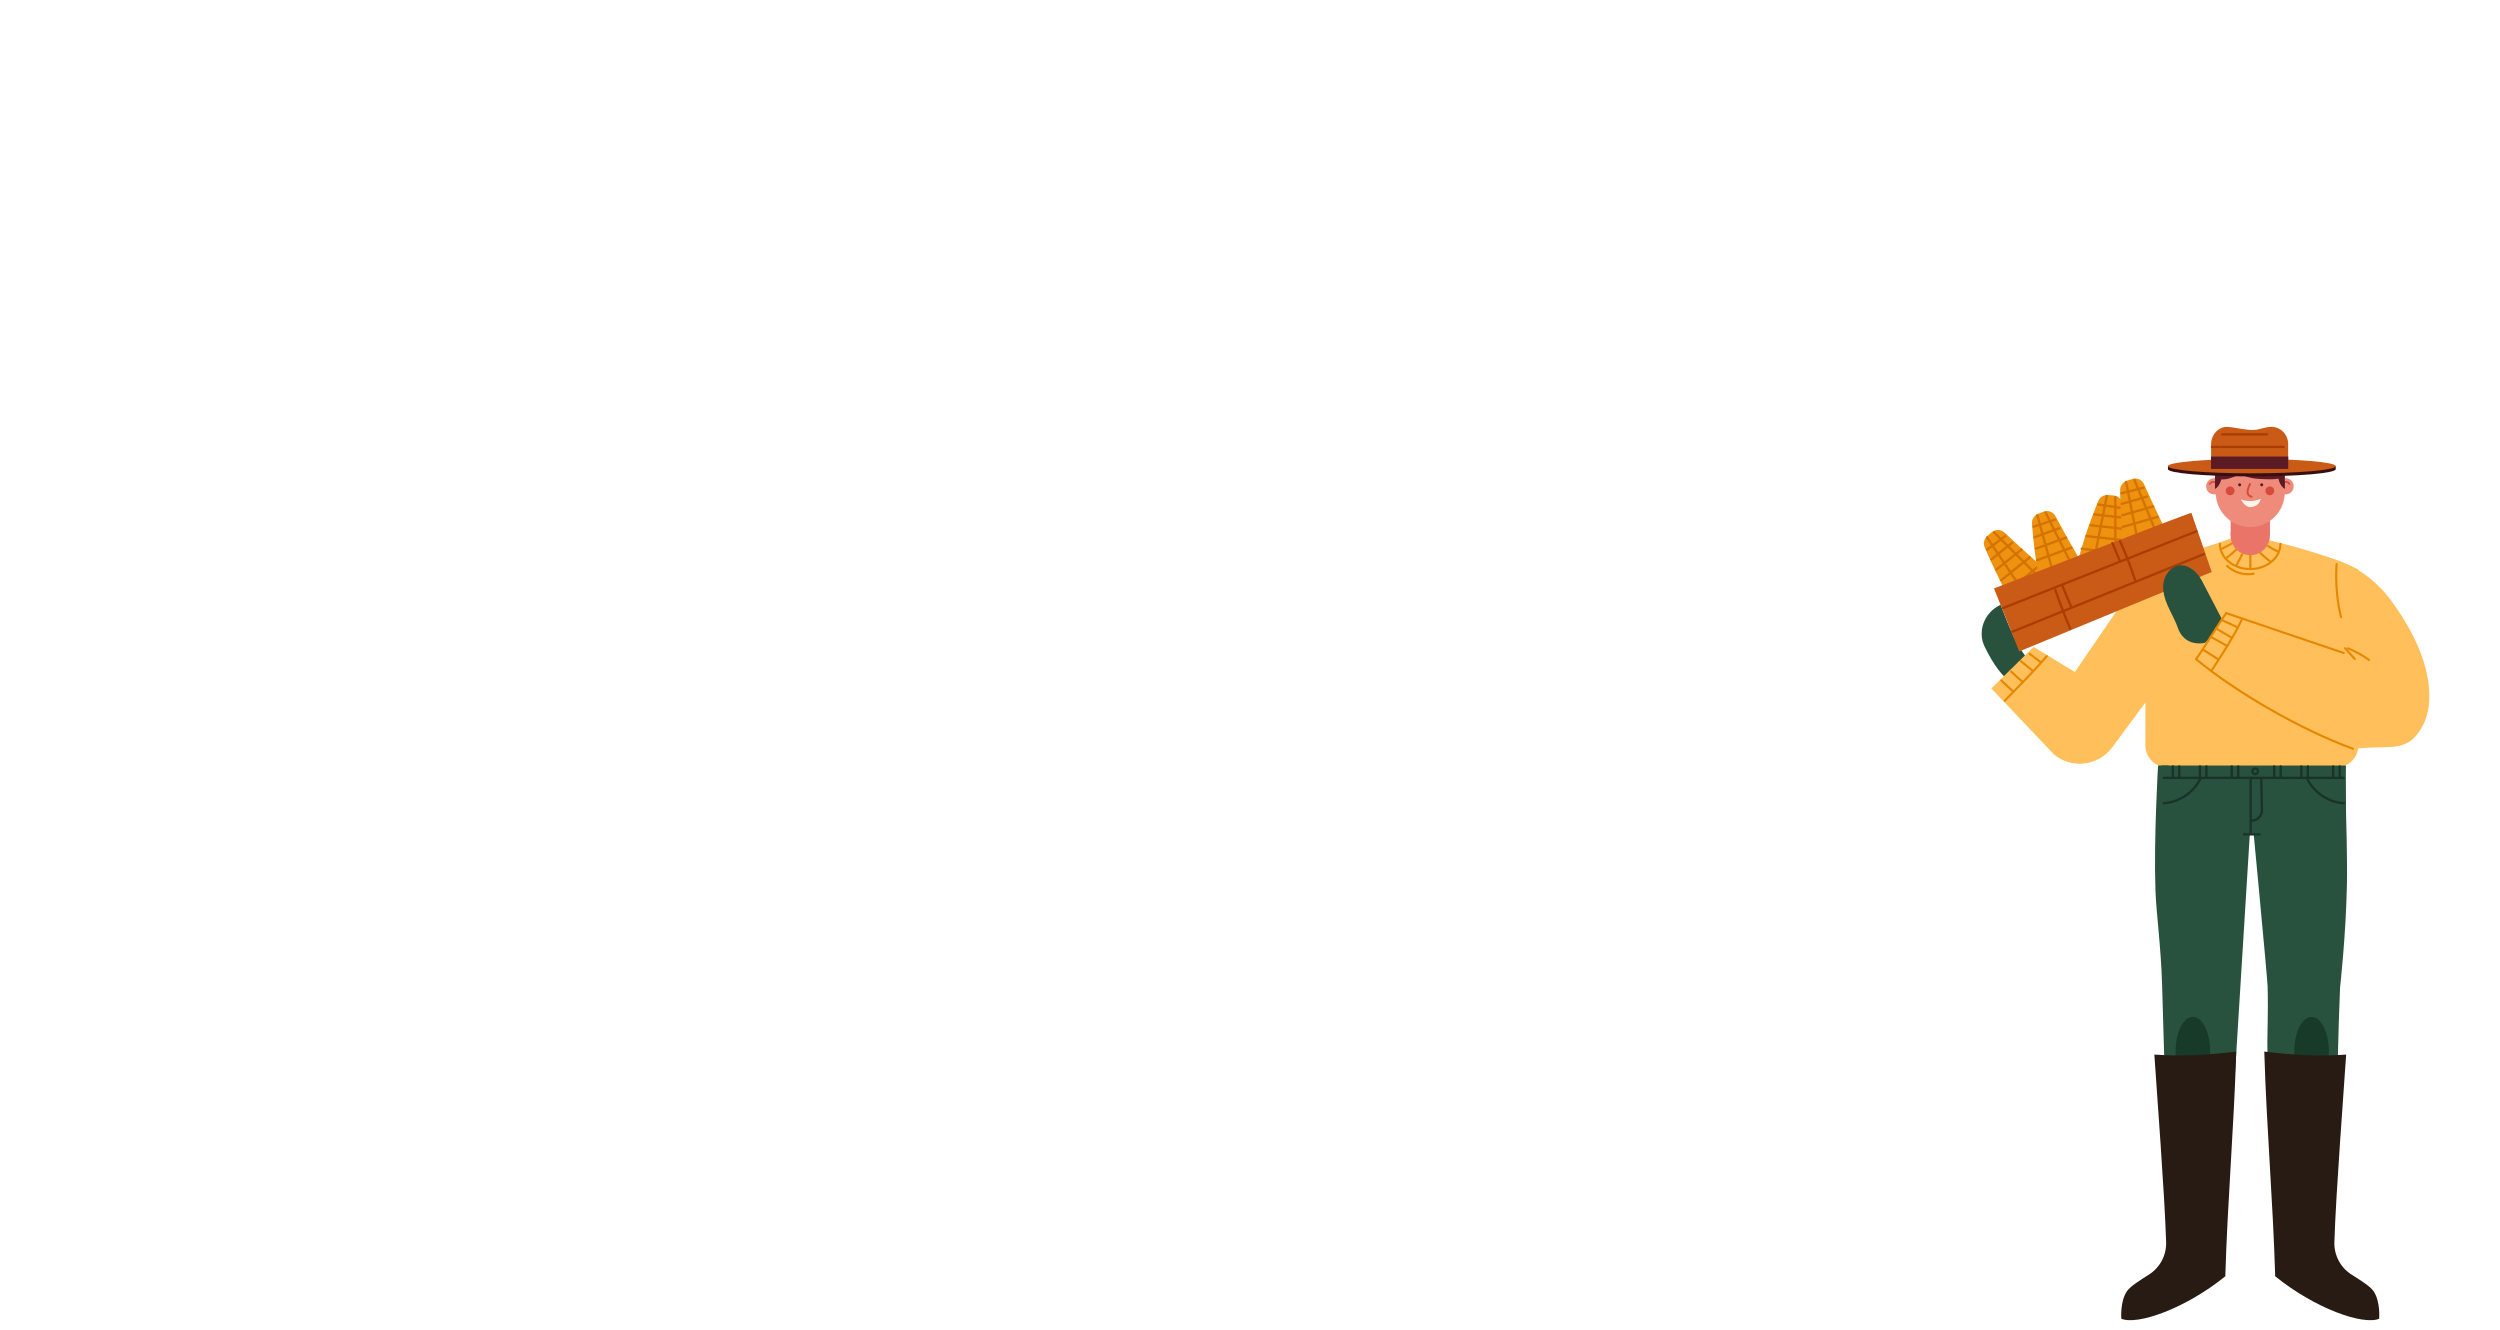 <svg width="940" height="500" viewBox="0 0 940 500" fill="none" xmlns="http://www.w3.org/2000/svg">
<path d="M757.695 258.005C752.559 254.154 749.614 250.029 746.248 243.208C743.429 237.494 745.975 230.329 752.2 227.397C755.636 235.952 758.045 243.385 763.825 249.264C765.368 250.833 765.758 251.162 765.758 251.162" fill="#28523E"/>
<path d="M748.73 258.867L764.611 243.257L780.16 252.666L807.713 212.4L813.308 225.533L818.482 248.162L794.193 281.004C789.041 287.97 779.117 289.227 772.391 283.765L748.73 258.867Z" fill="#FFC05C"/>
<path d="M753.787 263.469C758.989 258.061 764.723 252.48 769.555 246.74" stroke="#E58800" stroke-width="0.81" stroke-miterlimit="10" stroke-linecap="round" stroke-linejoin="round"/>
<path d="M752.496 255.846L757.029 260.134" stroke="#E58800" stroke-width="0.81" stroke-miterlimit="10" stroke-linecap="round" stroke-linejoin="round"/>
<path d="M756.2 252.527C757.774 254.014 758.943 255.06 760.595 256.458" stroke="#E58800" stroke-width="0.81" stroke-miterlimit="10" stroke-linecap="round" stroke-linejoin="round"/>
<path d="M759.867 248.614C761.388 249.853 762.91 251.092 764.431 252.33" stroke="#E58800" stroke-width="0.81" stroke-miterlimit="10" stroke-linecap="round" stroke-linejoin="round"/>
<path d="M763.161 245.855L767.152 248.886" stroke="#E58800" stroke-width="0.81" stroke-miterlimit="10" stroke-linecap="round" stroke-linejoin="round"/>
<path d="M886.735 214.194V280.253C886.735 284.824 883.029 288.53 878.459 288.53H814.929C810.35 288.53 806.641 284.811 806.653 280.232L806.827 212.696C815.947 209.189 829.546 206.021 838.666 202.514C838.505 202.514 852.596 202.994 852.596 202.994C852.596 202.994 875.207 208.13 886.735 214.194Z" fill="#FFC05C"/>
<path d="M857.435 204.472C857.435 209.716 852.34 213.968 846.055 213.968C839.77 213.968 834.675 209.717 834.675 204.472" stroke="#E58800" stroke-width="0.81" stroke-miterlimit="10" stroke-linecap="round" stroke-linejoin="round"/>
<path d="M846.129 208.758V213.678" stroke="#E58800" stroke-width="0.81" stroke-miterlimit="10" stroke-linecap="round" stroke-linejoin="round"/>
<path d="M849.852 207.913C851.095 209.084 852.392 210.197 853.737 211.248" stroke="#E58800" stroke-width="0.81" stroke-miterlimit="10" stroke-linecap="round" stroke-linejoin="round"/>
<path d="M852.791 205.304C854.009 206.133 855.299 206.858 856.641 207.467" stroke="#E58800" stroke-width="0.81" stroke-miterlimit="10" stroke-linecap="round" stroke-linejoin="round"/>
<path d="M840.827 206.656C839.584 207.827 838.287 208.94 836.942 209.991" stroke="#E58800" stroke-width="0.81" stroke-miterlimit="10" stroke-linecap="round" stroke-linejoin="round"/>
<path d="M839.146 204.361L834.999 206.58" stroke="#E58800" stroke-width="0.81" stroke-miterlimit="10" stroke-linecap="round" stroke-linejoin="round"/>
<path d="M840.939 212.541L843.046 208.432" stroke="#E58800" stroke-width="0.81" stroke-miterlimit="10" stroke-linecap="round" stroke-linejoin="round"/>
<path d="M761.44 233.282C755.333 226.488 748.788 211.796 746.225 205.714C745.585 204.197 746.052 202.46 747.33 201.421C747.86 200.991 748.358 200.555 748.874 200.123C750.298 198.929 752.394 199.012 753.743 200.289C761.803 207.914 769.845 215.149 778.699 221.928" fill="#EF920F"/>
<path d="M747.159 206.637C749.171 205.144 751.977 203.061 753.989 201.569" stroke="#D37300" stroke-width="0.887" stroke-miterlimit="10" stroke-linecap="round"/>
<path d="M748.73 210.309C750.742 208.816 754.522 205.606 756.534 204.113" stroke="#D37300" stroke-width="0.887" stroke-miterlimit="10" stroke-linecap="round"/>
<path d="M750.611 214.159C752.622 212.666 758.074 208.129 760.086 206.637" stroke="#D37300" stroke-width="0.887" stroke-miterlimit="10" stroke-linecap="round"/>
<path d="M752.411 218.144C754.423 216.651 761.182 211.076 763.194 209.583" stroke="#D37300" stroke-width="0.887" stroke-miterlimit="10" stroke-linecap="round"/>
<path d="M754.53 222.817C756.542 221.324 764.701 214.167 766.712 212.675" stroke="#D37300" stroke-width="0.887" stroke-miterlimit="10" stroke-linecap="round"/>
<path d="M749.73 200.151C750.202 200.644 770.455 220.803 770.455 220.803" stroke="#D37300" stroke-width="0.887" stroke-miterlimit="10" stroke-linecap="round"/>
<path d="M747.159 202.106L761.957 224.221" stroke="#D37300" stroke-width="0.887" stroke-miterlimit="10" stroke-linecap="round"/>
<path d="M769.696 227.833C766.061 219.452 764.517 203.442 764.017 196.862C763.892 195.22 764.886 193.721 766.427 193.142C767.066 192.902 767.677 192.647 768.303 192.401C770.032 191.721 771.993 192.465 772.868 194.104C778.091 203.893 783.421 213.306 789.665 222.544" fill="#EF920F"/>
<path d="M764.611 198.033C766.992 197.256 770.315 196.172 772.696 195.394" stroke="#D37300" stroke-width="0.887" stroke-miterlimit="10" stroke-linecap="round"/>
<path d="M764.935 202.014C767.316 201.237 771.92 199.393 774.302 198.616" stroke="#D37300" stroke-width="0.887" stroke-miterlimit="10" stroke-linecap="round"/>
<path d="M765.497 206.262C767.878 205.485 774.488 202.913 776.869 202.136" stroke="#D37300" stroke-width="0.887" stroke-miterlimit="10" stroke-linecap="round"/>
<path d="M765.939 210.613C768.32 209.836 776.5 206.694 778.881 205.917" stroke="#D37300" stroke-width="0.887" stroke-miterlimit="10" stroke-linecap="round"/>
<path d="M766.465 215.716C768.846 214.939 778.855 210.742 781.237 209.965" stroke="#D37300" stroke-width="0.887" stroke-miterlimit="10" stroke-linecap="round"/>
<path d="M769.108 192.699C769.4 193.316 782.207 218.861 782.207 218.861" stroke="#D37300" stroke-width="0.887" stroke-miterlimit="10" stroke-linecap="round"/>
<path d="M766.048 193.737L773.063 219.405" stroke="#D37300" stroke-width="0.887" stroke-miterlimit="10" stroke-linecap="round"/>
<path d="M780.16 218.618C780.662 209.496 786.45 194.49 788.949 188.382C789.572 186.858 791.132 185.962 792.77 186.135C793.449 186.206 794.109 186.252 794.779 186.312C796.629 186.478 798.05 188.021 798.098 189.878C798.385 200.969 798.937 211.773 800.384 222.829" fill="#EF920F"/>
<path d="M788.955 189.695C791.432 190.066 794.888 190.584 797.366 190.956" stroke="#D37300" stroke-width="0.887" stroke-miterlimit="10" stroke-linecap="round"/>
<path d="M787.462 193.4C789.939 193.771 794.882 194.184 797.359 194.555" stroke="#D37300" stroke-width="0.887" stroke-miterlimit="10" stroke-linecap="round"/>
<path d="M786.063 197.45C788.54 197.821 795.602 198.481 798.079 198.852" stroke="#D37300" stroke-width="0.887" stroke-miterlimit="10" stroke-linecap="round"/>
<path d="M784.51 201.538C786.987 201.909 795.708 202.763 798.185 203.134" stroke="#D37300" stroke-width="0.887" stroke-miterlimit="10" stroke-linecap="round"/>
<path d="M782.696 206.337C785.173 206.708 796.002 207.437 798.479 207.808" stroke="#D37300" stroke-width="0.887" stroke-miterlimit="10" stroke-linecap="round"/>
<path d="M795.365 186.939C795.349 187.621 795.364 216.197 795.364 216.197" stroke="#D37300" stroke-width="0.887" stroke-miterlimit="10" stroke-linecap="round"/>
<path d="M792.164 186.498L786.944 212.59" stroke="#D37300" stroke-width="0.887" stroke-miterlimit="10" stroke-linecap="round"/>
<path d="M800.625 215.543C797.597 206.924 797.199 190.845 797.17 184.245C797.163 182.599 798.261 181.174 799.839 180.706C800.493 180.512 801.12 180.302 801.763 180.101C803.536 179.546 805.44 180.428 806.195 182.125C810.706 192.261 815.351 202.031 820.921 211.691" fill="#EF920F"/>
<path d="M797.678 185.456C800.109 184.851 803.5 184.006 805.931 183.401" stroke="#D37300" stroke-width="0.887" stroke-miterlimit="10" stroke-linecap="round"/>
<path d="M797.717 189.45C800.148 188.845 804.871 187.334 807.302 186.728" stroke="#D37300" stroke-width="0.887" stroke-miterlimit="10" stroke-linecap="round"/>
<path d="M797.975 193.728C800.406 193.123 807.182 191.029 809.613 190.423" stroke="#D37300" stroke-width="0.887" stroke-miterlimit="10" stroke-linecap="round"/>
<path d="M798.106 198.098C800.537 197.493 808.919 194.943 811.35 194.337" stroke="#D37300" stroke-width="0.887" stroke-miterlimit="10" stroke-linecap="round"/>
<path d="M798.266 203.227C800.697 202.622 810.98 199.149 813.41 198.544" stroke="#D37300" stroke-width="0.887" stroke-miterlimit="10" stroke-linecap="round"/>
<path d="M802.544 180.456C802.791 181.092 813.743 207.485 813.743 207.485" stroke="#D37300" stroke-width="0.887" stroke-miterlimit="10" stroke-linecap="round"/>
<path d="M799.419 181.274L804.584 207.377" stroke="#D37300" stroke-width="0.887" stroke-miterlimit="10" stroke-linecap="round"/>
<path d="M749.73 221.247L759.247 244.939L831.608 215.065L823.974 192.826C822.978 192.825 749.73 221.247 749.73 221.247Z" fill="#CA5B17"/>
<path d="M753.13 228.636L825.844 199.779" stroke="#AA3D00" stroke-width="0.887" stroke-miterlimit="10" stroke-linecap="round" stroke-linejoin="round"/>
<path d="M756.677 237.504L828.726 208.314" stroke="#AA3D00" stroke-width="0.887" stroke-miterlimit="10" stroke-linecap="round" stroke-linejoin="round"/>
<path d="M775.52 220.397L778.698 228.045" stroke="#AA3D00" stroke-width="0.887" stroke-miterlimit="10" stroke-linecap="round" stroke-linejoin="round"/>
<path d="M794.253 204.213L797.098 210.975" stroke="#AA3D00" stroke-width="0.887" stroke-miterlimit="10" stroke-linecap="round" stroke-linejoin="round"/>
<path d="M797.159 203.535C799.335 208.375 801.252 213.331 802.899 218.375" stroke="#AA3D00" stroke-width="0.887" stroke-miterlimit="10" stroke-linecap="round" stroke-linejoin="round"/>
<path d="M772.785 221.721C774.475 226.684 776.352 231.583 778.41 236.405" stroke="#AA3D00" stroke-width="0.887" stroke-miterlimit="10" stroke-linecap="round" stroke-linejoin="round"/>
<path d="M835.384 232.697L827.892 218.315C827.1 216.828 826.067 215.466 824.752 214.413C818.745 209.599 813.651 214.963 813.354 220.08C813.146 223.668 814.691 227.104 816.287 230.325C817.22 232.208 818.195 234.12 818.88 236.101C820.409 240.527 824.097 242.487 828.727 241.789C828.487 241.849 828.978 241.751 828.727 241.789C830.737 241.29 835.384 232.697 835.384 232.697Z" fill="#28523E"/>
<path d="M853.501 188.584H838.722V201.294H853.501V188.584Z" fill="#EA7468"/>
<path d="M851.325 206.56C854.21 203.675 854.21 198.997 851.325 196.112C848.44 193.226 843.762 193.226 840.877 196.112C837.992 198.997 837.992 203.675 840.877 206.56C843.762 209.445 848.44 209.445 851.325 206.56Z" fill="#EA7468"/>
<path d="M846.09 198.191C838.957 198.191 833.121 192.355 833.121 185.222V179.236C833.121 178.745 833.149 178.261 833.202 177.784C833.929 171.328 839.447 166.267 846.09 166.267C852.777 166.267 858.324 171.396 858.992 177.915C859.036 178.35 859.059 178.79 859.059 179.236V185.222C859.059 192.355 853.223 198.191 846.09 198.191Z" fill="#EF8B7B"/>
<path d="M842.67 182.292C842.67 182.607 842.415 182.862 842.1 182.862C841.785 182.862 841.53 182.607 841.53 182.292C841.53 181.977 841.785 181.722 842.1 181.722C842.415 181.722 842.67 181.977 842.67 182.292Z" fill="#5C1A25"/>
<path d="M850.968 182.292C850.968 182.607 850.713 182.862 850.398 182.862C850.083 182.862 849.828 182.607 849.828 182.292C849.828 181.977 850.083 181.722 850.398 181.722C850.712 181.722 850.968 181.977 850.968 182.292Z" fill="#5C1A25"/>
<path d="M845.986 181.971C845.835 182.355 845.684 182.739 845.533 183.123C845.329 183.642 845.122 184.17 845.08 184.726C845.037 185.282 845.182 185.88 845.589 186.261C845.868 186.522 846.239 186.658 846.599 186.786" stroke="#D64B3C" stroke-width="0.76" stroke-miterlimit="10" stroke-linecap="round"/>
<path d="M838.537 186.22C839.455 186.22 840.2 185.475 840.2 184.557C840.2 183.639 839.455 182.894 838.537 182.894C837.619 182.894 836.874 183.639 836.874 184.557C836.874 185.475 837.619 186.22 838.537 186.22Z" fill="#D64B3C"/>
<path d="M853.454 186.22C854.372 186.22 855.117 185.475 855.117 184.557C855.117 183.639 854.372 182.894 853.454 182.894C852.536 182.894 851.791 183.639 851.791 184.557C851.791 185.475 852.536 186.22 853.454 186.22Z" fill="#D64B3C"/>
<path d="M850.047 187.476C849.733 189.619 847.836 190.542 846.493 190.687C845.151 190.832 843.59 189.776 842.564 187.808C844.837 188.53 847.645 188.75 850.047 187.476Z" fill="#FFF6EB"/>
<path d="M862.432 182.862C862.432 184.541 861.071 185.902 859.392 185.902C857.713 185.902 856.352 184.541 856.352 182.862C856.352 181.183 857.713 179.822 859.392 179.822C861.071 179.822 862.432 181.183 862.432 182.862Z" fill="#EF8B7B"/>
<path d="M858.804 181.398C859.465 180.929 860.354 181.193 860.817 181.996" stroke="#D64B3C" stroke-width="0.646" stroke-miterlimit="10" stroke-linecap="round"/>
<path d="M835.576 182.862C835.576 184.541 834.215 185.902 832.536 185.902C830.857 185.902 829.496 184.541 829.496 182.862C829.496 181.183 830.857 179.822 832.536 179.822C834.215 179.822 835.576 181.183 835.576 182.862Z" fill="#EF8B7B"/>
<path d="M832.884 181.398C832.223 180.929 831.334 181.193 830.871 181.996" stroke="#D64B3C" stroke-width="0.646" stroke-miterlimit="10" stroke-linecap="round"/>
<path d="M859.04 177.197L859.08 179.162C856.459 180.649 852.256 180.172 849.091 180.049C844.838 179.883 840.681 177.527 840.31 177.306" fill="#5C1A25"/>
<path d="M859.088 179.13L859.125 183.839C858.592 183.611 858.207 183.142 857.844 182.69C857.289 181.998 856.564 180.258 856.716 179.384" fill="#5C1A25"/>
<path d="M832.865 179.869C832.84 179.869 833.167 179.864 833.142 179.864C836.523 181.046 839.955 179.518 842.752 177.816C843.04 177.641 843.412 177.608 843.571 177.311C843.423 177.311 832.836 177.144 832.836 177.144C832.836 177.193 832.866 177.105 832.866 177.154L832.865 179.869Z" fill="#5C1A25"/>
<path d="M832.863 179.13L832.827 183.839C833.36 183.611 833.745 183.142 834.108 182.69C834.663 181.998 835.388 180.258 835.236 179.384" fill="#5C1A25"/>
<path d="M832.884 177.784C833.626 171.328 839.257 166.267 846.035 166.267C852.859 166.267 858.519 171.396 859.2 177.915" fill="#5C1A25"/>
<path d="M878.229 176.421C878.229 177.918 864.11 179.131 846.693 179.131C829.276 179.131 815.158 177.918 815.158 176.421C815.158 176.249 815.158 175.176 815.158 175.176C815.158 175.176 831.275 173.711 846.693 173.711C862.445 173.711 878.229 175.265 878.229 175.265C878.229 175.265 878.229 176.277 878.229 176.421Z" fill="#380E12"/>
<path d="M846.694 177.975C864.11 177.975 878.229 176.762 878.229 175.265C878.229 173.768 864.11 172.555 846.694 172.555C829.278 172.555 815.159 173.768 815.159 175.265C815.159 176.762 829.278 177.975 846.694 177.975Z" fill="#CA5B17"/>
<path d="M860.348 176.322H831.377V166.964C831.377 163.399 834.281 160.193 837.833 160.508C840.117 160.71 844.636 161.726 846.928 161.679C849.991 161.616 850.928 160.616 853.893 160.508C857.456 160.377 860.349 163.398 860.349 166.964L860.348 176.322Z" fill="#CA5B17"/>
<path d="M860.384 171.667H831.342V176.322H860.384V171.667Z" fill="#5C1A25"/>
<path d="M831.711 168.046H858.65" stroke="#AA3D00" stroke-width="0.887" stroke-miterlimit="10" stroke-linecap="round" stroke-linejoin="round"/>
<path d="M835.554 163.317H852.413" stroke="#AA3D00" stroke-width="0.887" stroke-miterlimit="10" stroke-linecap="round" stroke-linejoin="round"/>
<path d="M825.696 247.849C836.942 256.864 878.724 282.483 885.882 281.532C898.477 279.858 905.259 283.83 911.114 272.554C914.681 265.684 916.267 249.701 899.614 226.554C892.722 216.975 883.526 210.914 871.898 208.904C870.374 208.64 868.013 209.48 868.76 210.836C865.526 221.236 864.412 229.36 867.897 239.679C871.78 241.959 876.021 243.558 879.333 246.609C879.333 246.609 840.512 230.235 837.224 229.819L825.696 247.849Z" fill="#FFC05C"/>
<path d="M837.072 230.553C850.971 235.264 867.331 240.81 881.23 245.522" stroke="#E58800" stroke-width="0.81" stroke-miterlimit="10" stroke-linecap="round" stroke-linejoin="round"/>
<path d="M884.711 281.533C865.625 274.577 841.395 260.743 825.696 247.85C827.167 246.046 835.949 231.841 837.072 230.554" stroke="#E58800" stroke-width="0.81" stroke-miterlimit="10" stroke-linecap="round" stroke-linejoin="round"/>
<path d="M831.524 252.137C831.524 252.137 839.949 239.68 843.003 232.756" stroke="#E58800" stroke-width="0.81" stroke-miterlimit="10" stroke-linecap="round" stroke-linejoin="round"/>
<path d="M828.414 244.306C830.294 245.511 832.174 246.717 834.054 247.922" stroke="#E58800" stroke-width="0.81" stroke-miterlimit="10" stroke-linecap="round" stroke-linejoin="round"/>
<path d="M831.234 239.446L837.44 242.895" stroke="#E58800" stroke-width="0.81" stroke-miterlimit="10" stroke-linecap="round" stroke-linejoin="round"/>
<path d="M833.27 236.323L839.25 239.869" stroke="#E58800" stroke-width="0.81" stroke-miterlimit="10" stroke-linecap="round" stroke-linejoin="round"/>
<path d="M835.384 233.123L841.437 235.949" stroke="#E58800" stroke-width="0.81" stroke-miterlimit="10" stroke-linecap="round" stroke-linejoin="round"/>
<path d="M878.563 212.082C878.11 218.775 878.669 225.536 880.214 232.064" stroke="#E58800" stroke-width="0.81" stroke-miterlimit="10" stroke-linecap="round" stroke-linejoin="round"/>
<path d="M881.761 243.74C882.97 245.086 884.178 246.431 885.387 247.777" stroke="#E58800" stroke-width="0.81" stroke-miterlimit="10" stroke-linecap="round" stroke-linejoin="round"/>
<path d="M882.894 243.782C885.663 244.919 888.299 246.38 890.73 248.127" stroke="#E58800" stroke-width="0.81" stroke-miterlimit="10" stroke-linecap="round" stroke-linejoin="round"/>
<path d="M880.38 313.544H814.095L812.838 287.828H882.006L880.38 313.544Z" fill="#28523E"/>
<path d="M846.683 301.535L842.399 370.718L836.042 473.382H815.942C815.942 473.382 814.29 414.646 812.952 370.393C812.501 355.478 810.753 343.542 810.448 334.721C809.781 315.388 811.436 287.813 811.436 287.813H815.199" fill="#28523E"/>
<path d="M882.006 287.828L882.115 305.722C882.115 305.722 882.629 323.069 882.448 332.389C882.073 351.739 879.865 371.306 879.865 371.306L879.399 384.046L876.979 473.384H856.879C856.879 473.384 851.789 410.574 852.615 386.557C852.73 383.2 852.756 374.163 852.615 370.807C852.423 366.251 846.24 301.537 846.24 301.537" fill="#28523E"/>
<path d="M813.577 292.483H881.23" stroke="#193326" stroke-width="0.887" stroke-miterlimit="10" stroke-linecap="round" stroke-linejoin="round"/>
<path d="M846.24 292.483V312.954" stroke="#193326" stroke-width="0.887" stroke-miterlimit="10" stroke-linecap="round" stroke-linejoin="round"/>
<path d="M846.683 308.519C848.809 308.519 850.52 306.774 850.477 304.649C850.381 299.925 850.23 292.557 850.23 292.557" stroke="#193326" stroke-width="0.887" stroke-miterlimit="10" stroke-linecap="round" stroke-linejoin="round"/>
<path d="M867.356 292.491C869.811 297.858 875.371 301.665 881.263 302.011" stroke="#193326" stroke-width="0.887" stroke-miterlimit="10" stroke-linecap="round" stroke-linejoin="round"/>
<path d="M827.466 292.491C825.011 297.858 819.451 301.665 813.559 302.011" stroke="#193326" stroke-width="0.887" stroke-miterlimit="10" stroke-linecap="round" stroke-linejoin="round"/>
<path d="M869.148 408.353C872.74 408.353 875.651 402.53 875.651 395.347C875.651 388.164 872.74 382.341 869.148 382.341C865.557 382.341 862.645 388.164 862.645 395.347C862.645 402.53 865.557 408.353 869.148 408.353Z" fill="#183A29"/>
<path d="M824.514 408.353C828.105 408.353 831.017 402.53 831.017 395.347C831.017 388.164 828.105 382.341 824.514 382.341C820.922 382.341 818.011 388.164 818.011 395.347C818.011 402.53 820.922 408.353 824.514 408.353Z" fill="#183A29"/>
<path d="M816.977 288.197C816.977 288.345 816.977 288.493 816.977 288.64V292.236" stroke="#193326" stroke-width="0.887" stroke-miterlimit="10" stroke-linecap="round" stroke-linejoin="round"/>
<path d="M819.415 288.197C819.415 288.345 819.415 288.493 819.415 288.64V292.236" stroke="#193326" stroke-width="0.887" stroke-miterlimit="10" stroke-linecap="round" stroke-linejoin="round"/>
<path d="M827.174 288.197C827.174 288.345 827.174 288.493 827.174 288.64V292.236" stroke="#193326" stroke-width="0.887" stroke-miterlimit="10" stroke-linecap="round" stroke-linejoin="round"/>
<path d="M829.613 288.197C829.613 288.345 829.613 288.493 829.613 288.64V292.236" stroke="#193326" stroke-width="0.887" stroke-miterlimit="10" stroke-linecap="round" stroke-linejoin="round"/>
<path d="M839.146 288.197C839.146 288.345 839.146 288.493 839.146 288.64V292.236" stroke="#193326" stroke-width="0.887" stroke-miterlimit="10" stroke-linecap="round" stroke-linejoin="round"/>
<path d="M841.584 288.197C841.584 288.345 841.584 288.493 841.584 288.64V292.236" stroke="#193326" stroke-width="0.887" stroke-miterlimit="10" stroke-linecap="round" stroke-linejoin="round"/>
<path d="M855.107 288.197C855.107 288.345 855.107 288.493 855.107 288.64V292.236" stroke="#193326" stroke-width="0.887" stroke-miterlimit="10" stroke-linecap="round" stroke-linejoin="round"/>
<path d="M857.546 288.197C857.546 288.345 857.546 288.493 857.546 288.64V292.236" stroke="#193326" stroke-width="0.887" stroke-miterlimit="10" stroke-linecap="round" stroke-linejoin="round"/>
<path d="M865.305 288.197C865.305 288.345 865.305 288.493 865.305 288.64V292.236" stroke="#193326" stroke-width="0.887" stroke-miterlimit="10" stroke-linecap="round" stroke-linejoin="round"/>
<path d="M867.744 288.197C867.744 288.345 867.744 288.493 867.744 288.64V292.236" stroke="#193326" stroke-width="0.887" stroke-miterlimit="10" stroke-linecap="round" stroke-linejoin="round"/>
<path d="M877.276 288.197C877.276 288.345 877.276 288.493 877.276 288.64V292.236" stroke="#193326" stroke-width="0.887" stroke-miterlimit="10" stroke-linecap="round" stroke-linejoin="round"/>
<path d="M879.715 288.197C879.715 288.345 879.715 288.493 879.715 288.64V292.236" stroke="#193326" stroke-width="0.887" stroke-miterlimit="10" stroke-linecap="round" stroke-linejoin="round"/>
<path d="M847.976 291.078C848.568 291.078 849.047 290.598 849.047 290.007C849.047 289.415 848.568 288.936 847.976 288.936C847.385 288.936 846.905 289.415 846.905 290.007C846.905 290.598 847.385 291.078 847.976 291.078Z" stroke="#193326" stroke-width="0.887" stroke-miterlimit="10" stroke-linecap="round" stroke-linejoin="round"/>
<path d="M843.781 313.722H849.617" stroke="#193326" stroke-width="0.887" stroke-miterlimit="10" stroke-linecap="round" stroke-linejoin="round"/>
<path d="M855.474 479.886C854.647 451.702 852.198 423.572 851.371 395.388C862.357 396.69 871.114 397.256 882.153 396.529C881.288 409.815 878.276 448.97 877.725 467.042C877.576 471.944 879.998 476.566 884.13 479.208C887.552 481.396 891.175 483.603 892.462 485.501C895.124 489.426 894.567 495.847 894.567 495.847C888.544 498.357 870.578 492.092 855.474 479.886Z" fill="#271B13"/>
<path d="M836.716 479.886C837.543 451.702 839.992 423.572 840.819 395.388C829.833 396.69 821.076 397.256 810.037 396.529C810.902 409.815 813.914 448.97 814.465 467.042C814.615 471.944 812.192 476.566 808.06 479.208C804.638 481.396 801.015 483.603 799.728 485.501C797.066 489.426 797.622 495.847 797.622 495.847C803.647 498.357 821.613 492.092 836.716 479.886Z" fill="#271B13"/>
<path d="M837.379 212.79C839.98 215.276 843.815 216.403 847.348 215.72" stroke="#E58800" stroke-width="0.81" stroke-miterlimit="10" stroke-linecap="round" stroke-linejoin="round"/>
</svg>
